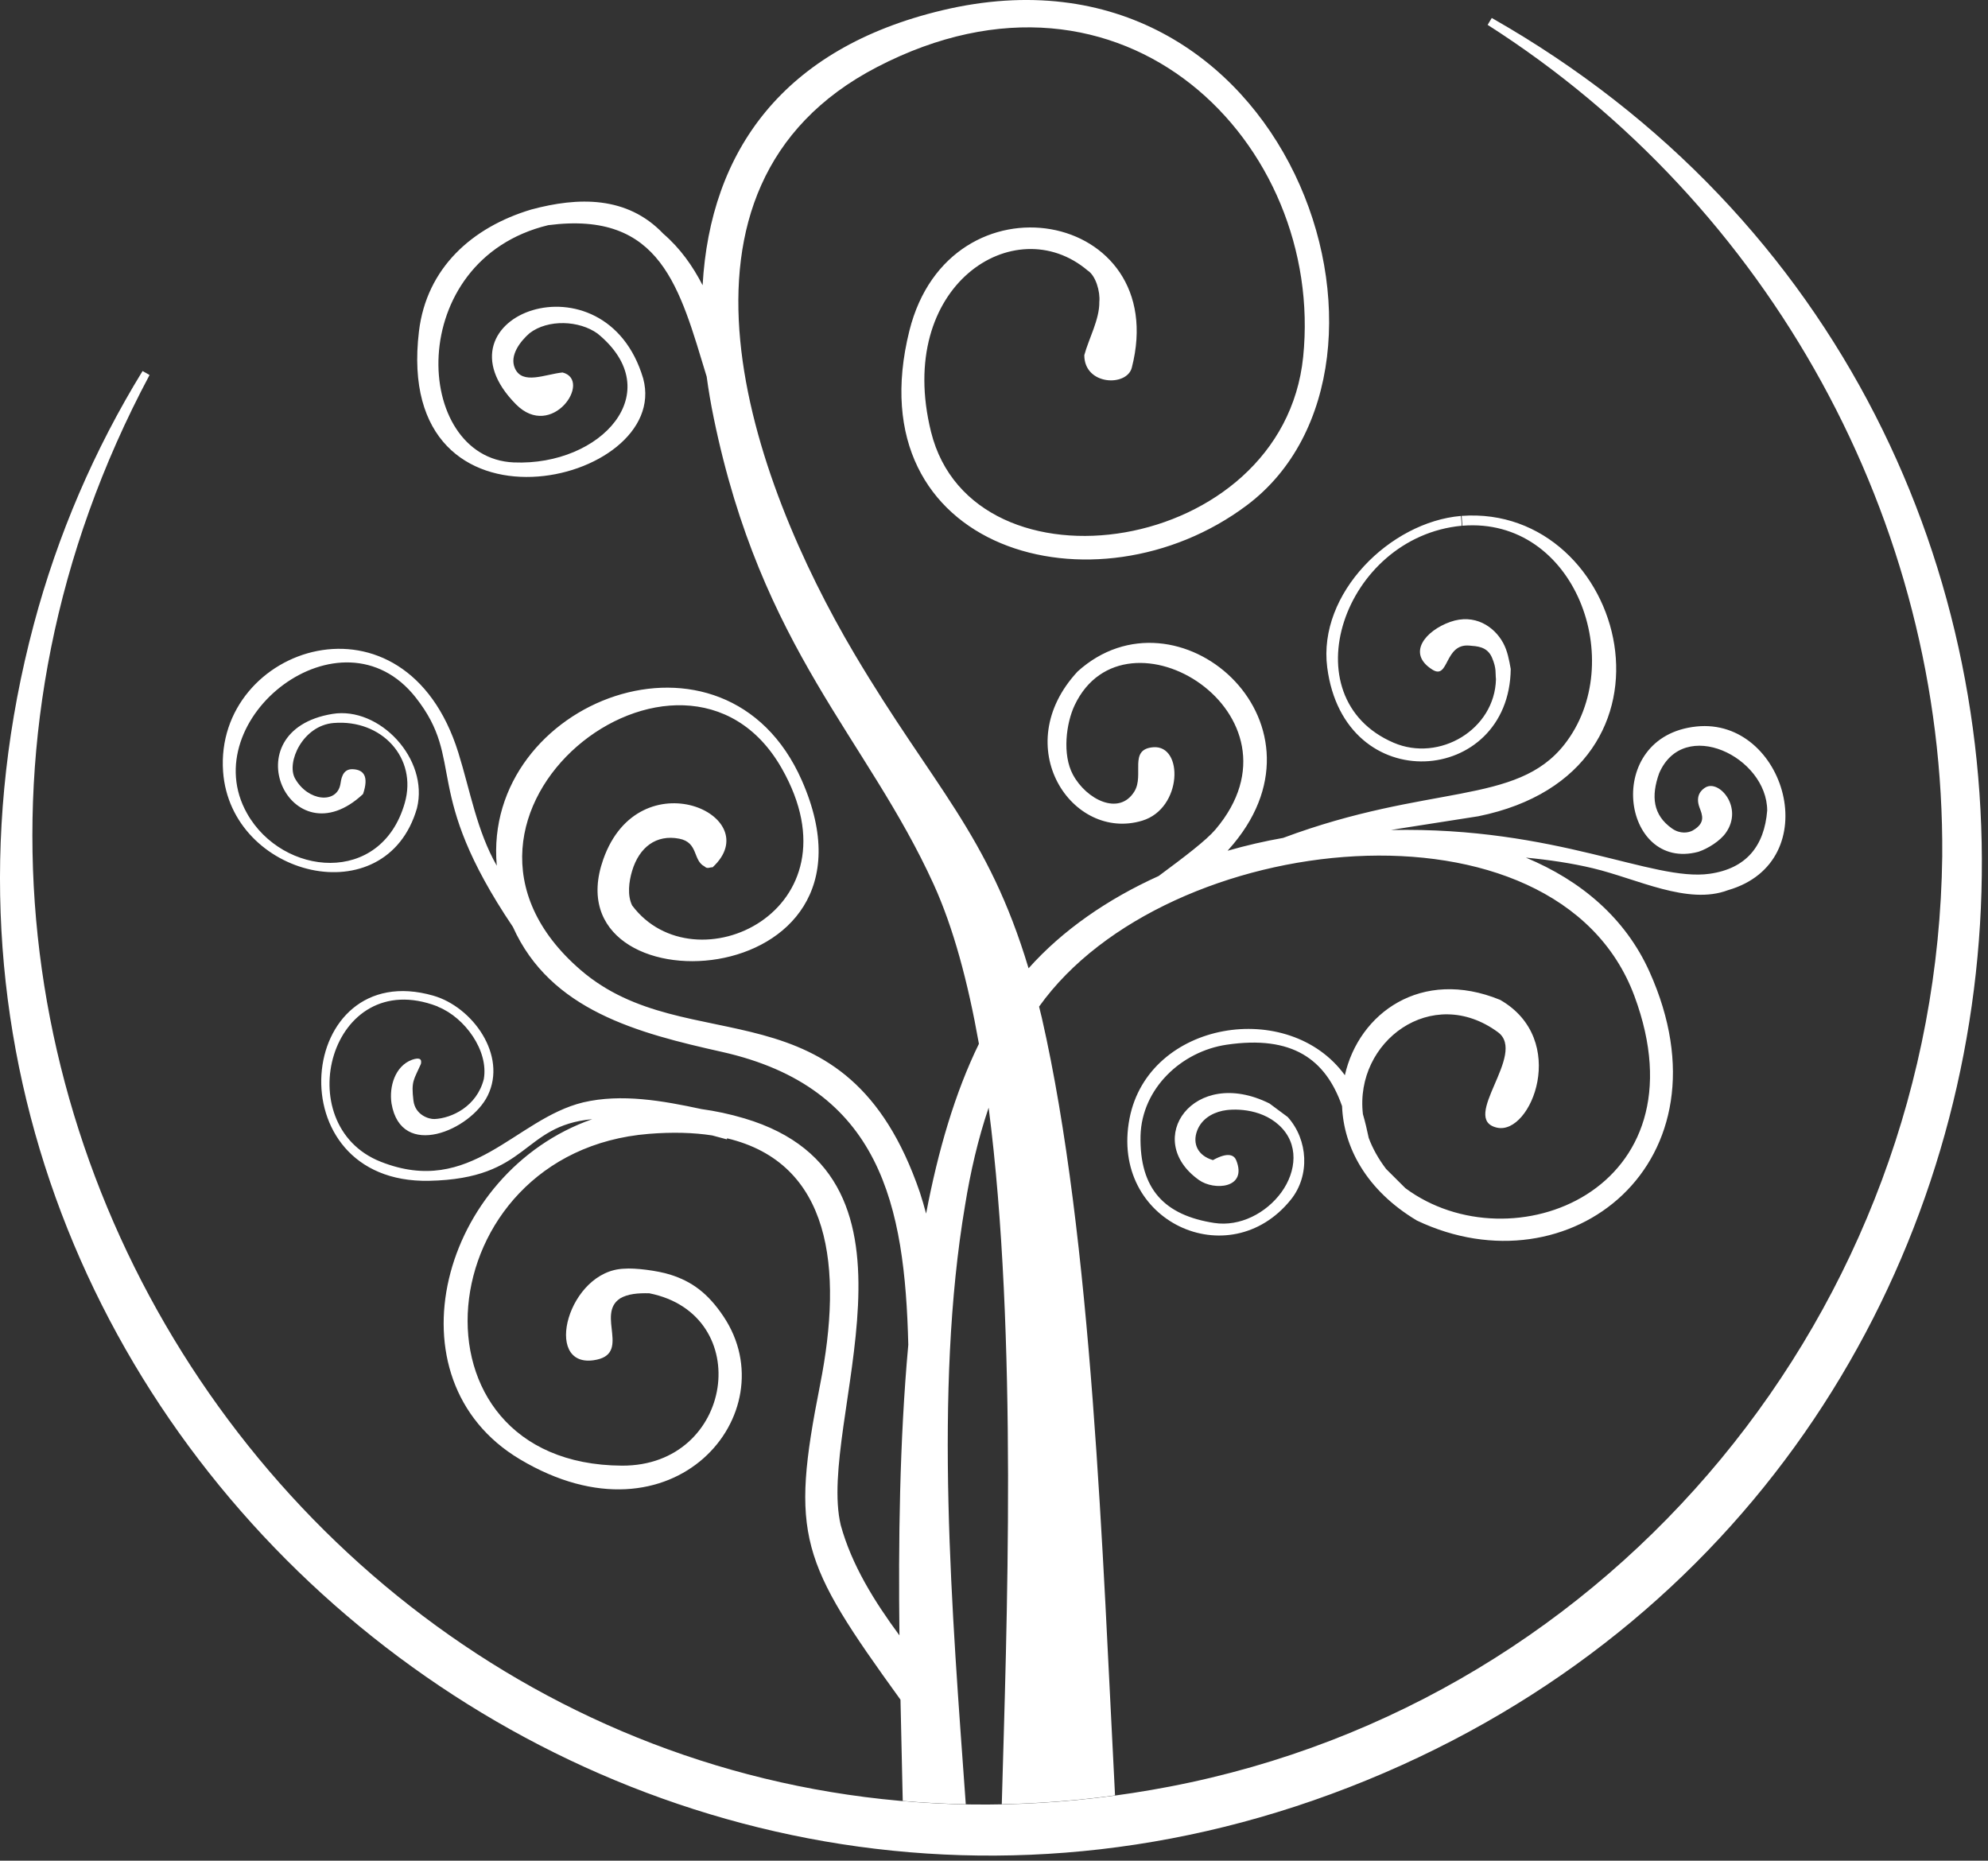 <svg width="187" height="175" viewBox="0 0 187 175" fill="none" xmlns="http://www.w3.org/2000/svg">
<rect x="0" y="0" width="187" height="175" fill="#333333" stroke="none"/>
<path d="M142.106 62.918C141.981 73.896 126.442 75.164 124.844 62.769C123.948 55.819 130.756 49.093 137.42 48.526L137.46 48.988L137.424 48.526L137.469 49.096L137.432 48.525L137.499 49.449C126.371 50.494 121.238 65.629 131.095 69.857C135.405 71.705 140.607 68.609 140.717 63.88C140.643 63.284 140.792 62.904 140.34 61.844C139.888 60.785 138.896 60.783 138.219 60.721C135.845 60.499 136.315 63.969 134.743 62.986C132.279 61.446 134.108 59.309 136.413 58.492C138.705 57.681 140.549 58.919 141.392 60.467C141.802 61.221 141.954 62.07 142.105 62.918H142.106ZM97.995 95.711C102.756 116.568 103.713 146.466 104.885 168.862C101.285 169.352 97.732 169.626 94.232 169.693C94.689 153.152 95.759 125.567 92.996 104.18C91.987 107.161 91.281 110.253 90.784 113.324C87.81 130.84 89.558 151.759 90.846 169.694C88.85 169.656 86.873 169.553 84.916 169.383C84.855 166.45 84.773 163.247 84.704 159.861C75.266 146.804 74.32 144.494 77.143 130.227C79.329 119.193 78.154 109.391 68.393 107.062L68.37 107.159C67.893 107.027 67.435 106.905 66.986 106.789C65.246 106.521 63.269 106.462 61.027 106.643C40.104 108.334 37.502 137.742 58.504 137.848C69.055 137.901 71.065 123.635 61.08 121.637C60.029 121.608 59.056 121.688 58.333 122.117C56.025 123.625 59.472 127.426 55.831 127.935C51.024 128.608 53.448 119.488 58.72 119.325C59.712 119.238 61.829 119.5 63.037 119.88C65.055 120.515 66.58 121.603 68.068 123.834C74.089 132.866 63.364 145.88 48.898 137.245C36.251 129.695 41.484 110.24 55.71 105.261C48.998 105.88 49.844 110.869 40.356 111.058C25.762 111.347 27.832 89.938 40.757 93.644C44.447 94.701 47.736 99.255 45.874 103.048C44.276 106.295 37.735 109.135 36.828 103.784C36.587 102.195 37.163 100.262 38.755 99.675C39.417 99.445 39.709 99.564 39.592 100.069C38.923 101.586 38.665 101.658 38.89 103.513C39.055 104.868 40.343 105.271 40.867 105.248C42.484 105.179 44.849 104.071 45.507 101.497C45.983 98.8 43.701 95.707 41.242 94.709L41.124 94.643C31.044 90.791 27.083 105.804 35.8 109.259C44.332 112.641 48.425 105.238 54.863 103.68C58.452 102.841 62.328 103.522 65.984 104.312C67.293 104.491 68.639 104.775 70.022 105.187C88.724 110.742 76.79 133.781 79.083 143.441C80.113 147.192 82.241 150.605 84.605 153.812C84.503 145.109 84.608 135.595 85.438 126.476C85.113 113.405 82.88 102.282 67.892 98.929C60.014 97.166 51.773 95.039 48.248 87.181C39.585 74.322 43.854 71.647 39.114 65.614C32.114 56.703 18.225 67.633 23.242 76.511C26.577 82.413 35.851 83.332 38.076 75.515C39.279 71.291 35.906 67.628 31.381 68C28.477 68.239 26.907 71.714 27.755 73.224C28.961 75.37 31.675 75.634 32.017 73.764C32.088 73.376 32.164 72.302 33.18 72.346C34.184 72.389 34.726 72.981 34.149 74.681C27.334 81.07 21.637 68.726 31.269 67.146C35.687 66.421 40.373 71.376 39.221 76.015C36.307 86.12 21.692 82.487 20.985 72.572C20.141 60.753 38.106 54.717 43.115 70.794C44.227 74.363 44.853 78.141 46.729 81.423C45.338 65.889 68.249 57.084 75.43 73.416C84.426 93.877 51.66 95.23 56.746 80.823C60.128 71.243 72.283 76.717 67.028 81.574C66.776 81.547 66.543 81.764 66.274 81.493C65.15 80.921 65.715 79.234 63.889 78.88C61.729 78.461 60.128 79.681 59.459 81.91C59.158 82.915 58.993 84.201 59.461 85.159C65.325 92.995 81.158 85.67 73.537 72.27C64.306 56.042 37.718 76.649 54.615 91.231C64.709 99.942 79.568 91.864 86.522 112.133C86.739 112.798 86.936 113.469 87.113 114.143C88.239 108.218 89.837 102.759 92.081 98.173C91.054 92.37 89.671 87.225 87.819 83.161C81.554 69.407 71.617 61.08 67.135 39.299C66.865 37.989 66.645 36.696 66.473 35.421C63.932 27.108 62.221 19.795 51.568 21.178C37.935 24.466 38.801 43.089 48.322 43.492C56.53 43.841 62.935 36.862 56.21 31.374C54.489 30.132 51.547 30.003 49.814 31.337C48.948 32.094 47.899 33.429 48.435 34.639C49.139 36.226 51.289 35.194 52.917 35.033C55.758 35.757 51.927 41.461 48.528 38.021C40.318 29.71 56.934 23.549 60.501 35.596C63.22 45.597 36.942 51.748 39.408 31.172C40.121 25.218 44.392 21.372 49.979 19.704C54.383 18.518 58.992 18.407 62.394 21.984C63.982 23.35 65.161 25.018 66.091 26.83C66.806 14.239 73.647 4.532 88.644 0.965C121.248 -6.789 134.885 34.315 117.289 47.519C103.064 58.194 80.378 51.837 85.538 31.117C89.34 15.85 110.274 19.747 106.463 34.579C105.997 36.394 101.994 36.252 101.994 33.405C102.394 31.898 103.437 30.031 103.407 28.4C103.505 27.426 103.067 25.914 102.307 25.44C95.451 19.635 84.171 26.852 87.575 40.611C91.502 56.481 120.671 52.307 122.582 33.565C124.62 13.569 105.75 -5.759 82.501 6.306C60.691 17.625 70.696 45.17 80.374 61.503C87.758 73.966 92.931 78.357 96.752 91.071C99.959 87.47 104.215 84.547 108.988 82.391C111.435 80.58 113.471 79.029 114.327 78.021C123.555 67.155 105.847 56.285 101.086 66.328C100.287 68.013 99.904 70.966 100.926 72.861C102.186 75.198 105.276 76.774 106.709 74.433C107.656 72.885 106.125 70.465 108.481 70.28C111.343 70.054 111.229 76.036 107.448 77.185C100.856 79.189 94.8 70.211 101.374 63.147C110.687 54.748 125.732 67.701 116.027 79.371C115.834 79.603 115.649 79.818 115.471 80.016C117.189 79.522 118.938 79.117 120.7 78.806C134.406 73.689 142.651 75.777 147.167 70.004C153.177 62.322 148.19 48.588 137.561 49.445L137.524 48.983L137.56 49.445L137.487 48.521C152.961 47.382 159.782 72.555 139.065 76.77L131.65 77.931C131.38 77.973 131.111 78.019 130.843 78.067C146.433 77.737 155.454 82.944 160.815 82.181C164.275 81.69 165.963 79.558 166.23 76.235C166.216 71.182 158.364 67.38 156.064 72.734C155.299 74.89 155.477 76.648 157.269 77.917C158.046 78.469 158.839 78.328 159.225 78.109C160.465 77.403 160.127 76.647 159.868 75.962C159.423 74.782 160.106 74.241 160.442 74.05C161.728 73.315 164.013 75.96 162.34 78.329C161.796 79.1 160.655 79.815 159.758 80.114C152.526 82.044 150.726 69.251 159.577 68.329C167.929 67.46 171.896 81.026 162.541 83.723C158.766 85.154 154.026 82.66 149.823 81.658C147.816 81.18 145.7 80.869 143.534 80.663C148.712 82.818 152.889 86.346 155.158 91.393C163.218 109.316 147.649 121.626 133.275 114.793C128.49 111.927 126.388 107.871 126.24 104.035C124.694 99.619 121.556 97.351 115.393 98.256C111.136 98.881 107.406 102.364 107.283 106.816C107.178 111.865 109.557 114.303 114.216 115.022C116.635 115.395 119.116 114.092 120.534 112.137C121.948 110.186 122.232 107.572 120.3 105.816C118.487 104.168 115.898 104.275 115.008 104.468C113.921 104.703 112.994 105.318 112.606 106.348C112.147 107.567 112.674 108.698 114.096 109.111C115.582 108.289 116.107 108.682 116.286 109.13C117.357 111.797 114.193 111.995 112.779 110.983C107.431 107.19 112.274 100.233 119.412 103.785L121.131 105.061C123.053 107.203 123.238 110.572 121.426 112.826C115.644 120.02 104.368 114.908 106.248 105.195C108.03 95.99 121.24 93.874 126.504 101.127C127.814 95.309 133.68 91.001 141.11 94.04C147.624 97.776 144.037 106.784 140.818 106.06C137.255 105.259 143.691 99.127 140.9 97.078C134.7 92.526 127.409 97.957 128.201 104.787C128.417 105.523 128.59 106.275 128.748 107.028C129.111 107.999 129.648 108.978 130.382 109.943L132.196 111.75C142.137 119.126 160.531 111.976 153.741 93.683C146.45 74.043 109.702 77.927 97.755 94.654L97.74 94.675C97.826 95.016 97.911 95.36 97.995 95.712V95.711Z" fill="white"/>
<path d="M182.695 80.518C182.943 49.019 166.476 19.268 139.933 2.339L140.322 1.691C206.166 39.115 200.323 136.552 130.196 166.747C59.128 197.347 -16.562 132.753 3.186 58.7C5.42 50.322 8.871 42.283 13.411 34.896L14.068 35.271C-21.884 102.68 35.362 182.364 110.021 168.035C151.967 159.985 182.169 123.046 182.696 80.518H182.695Z" fill="white"/>
</svg>
